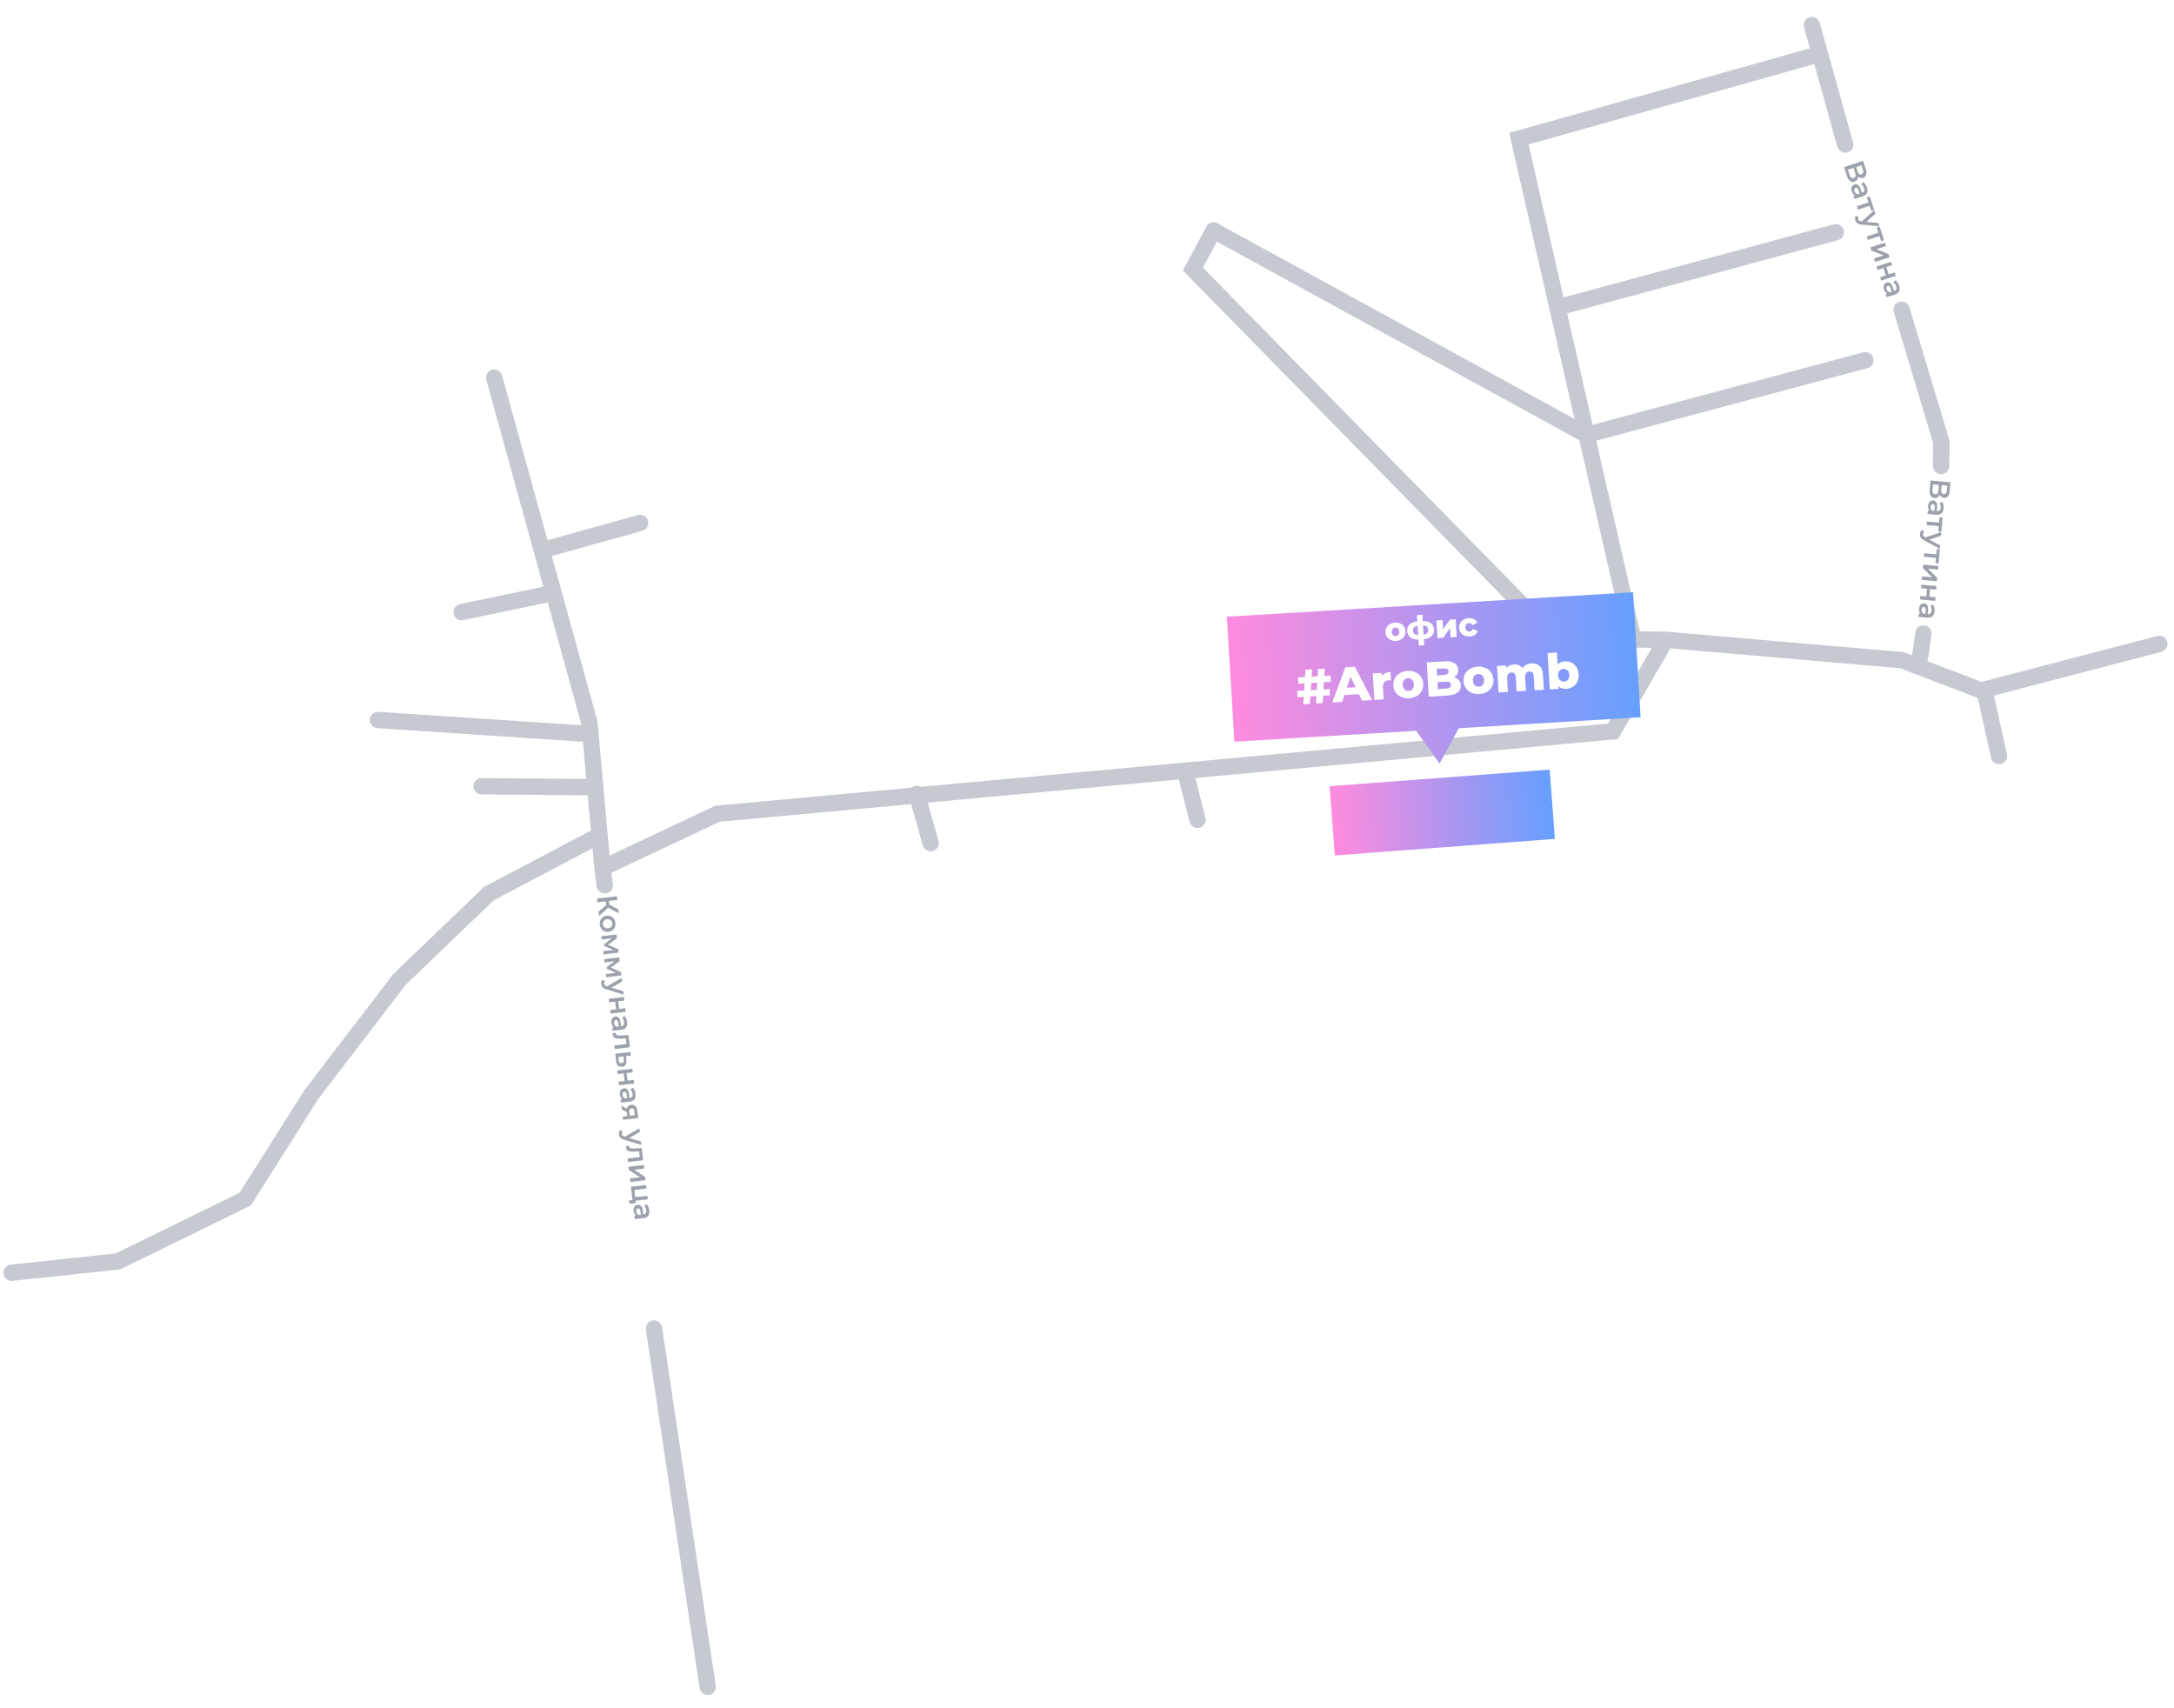 <svg width="1064" height="836" viewBox="0 0 1064 836" fill="none" xmlns="http://www.w3.org/2000/svg">
<path fill-rule="evenodd" clip-rule="evenodd" d="M916.827 175.244C917.398 177.378 916.131 179.571 913.997 180.143L778.189 216.511C776.055 217.082 773.862 215.816 773.291 213.682C772.719 211.548 773.986 209.355 776.12 208.783L911.928 172.415C914.062 171.843 916.255 173.11 916.827 175.244Z" fill="#C6C9D0"/>
<path fill-rule="evenodd" clip-rule="evenodd" d="M231.703 384.748C231.721 382.539 233.527 380.763 235.736 380.782L291.234 381.245C293.443 381.263 295.219 383.069 295.201 385.278C295.182 387.487 293.377 389.263 291.168 389.244L235.669 388.781C233.46 388.763 231.685 386.957 231.703 384.748Z" fill="#C6C9D0"/>
<path fill-rule="evenodd" clip-rule="evenodd" d="M595.875 109.237C597.821 110.283 598.552 112.708 597.507 114.654L588.741 130.977L763.014 308.679L815.508 309.116L931.642 319.141L969.846 333.709L1055.8 311.26C1057.94 310.702 1060.12 311.982 1060.68 314.119C1061.24 316.257 1059.96 318.442 1057.82 319L969.389 342.097L929.838 327.015L817.509 317.319L791.872 361.694L352.161 402.163L299.221 427.146L299.966 432.716C300.259 434.906 298.722 436.918 296.532 437.211C294.342 437.504 292.33 435.966 292.037 433.777L290.893 425.222L284.51 354.438L238.013 185.89C237.426 183.76 238.676 181.558 240.805 180.97C242.935 180.383 245.138 181.633 245.725 183.762L292.413 353.004L298.339 418.716L350.023 394.326L787.016 354.107L808.421 317.058L759.627 316.651L578.908 132.377L590.459 110.869C591.504 108.923 593.929 108.192 595.875 109.237Z" fill="#C6C9D0"/>
<path fill-rule="evenodd" clip-rule="evenodd" d="M271.401 290.082C271.852 292.245 270.463 294.363 268.301 294.813L226.727 303.467C224.564 303.917 222.446 302.529 221.996 300.366C221.546 298.203 222.934 296.085 225.097 295.635L266.67 286.981C268.833 286.531 270.951 287.919 271.401 290.082ZM970.255 333.511C972.412 333.032 974.548 334.392 975.027 336.549L982.255 369.111C982.734 371.267 981.374 373.404 979.217 373.882C977.061 374.361 974.924 373.001 974.445 370.844L967.217 338.283C966.738 336.126 968.098 333.99 970.255 333.511ZM579.291 374.278C581.433 373.738 583.607 375.037 584.147 377.179L589.955 400.228C590.495 402.37 589.196 404.545 587.053 405.084C584.911 405.624 582.737 404.325 582.197 402.183L576.389 379.134C575.85 376.992 577.149 374.817 579.291 374.278ZM447.589 384.71C449.715 384.109 451.925 385.345 452.526 387.471L459.326 411.528C459.926 413.654 458.69 415.865 456.564 416.466C454.438 417.066 452.228 415.83 451.627 413.704L444.828 389.647C444.227 387.521 445.463 385.31 447.589 384.71Z" fill="#C6C9D0"/>
<path fill-rule="evenodd" clip-rule="evenodd" d="M296.037 407.391C297.067 409.346 296.317 411.765 294.363 412.795L241.626 440.589L198.4 482.122L155.724 537.882L122.785 589.919L58.88 621.207L6.131 626.848C3.934 627.083 1.963 625.493 1.728 623.296C1.493 621.1 3.084 619.129 5.28 618.894L56.628 613.403L117.236 583.728L149.154 533.302L192.418 476.776L236.898 434.038L290.633 405.718C292.587 404.688 295.007 405.437 296.037 407.391Z" fill="#C6C9D0"/>
<path fill-rule="evenodd" clip-rule="evenodd" d="M317.134 254.852C317.726 256.981 316.481 259.186 314.353 259.778L267.242 272.885C265.113 273.478 262.908 272.232 262.316 270.104C261.724 267.976 262.969 265.77 265.097 265.178L312.208 252.071C314.336 251.479 316.542 252.724 317.134 254.852Z" fill="#C6C9D0"/>
<path fill-rule="evenodd" clip-rule="evenodd" d="M180.979 352.094C181.125 349.889 183.03 348.22 185.234 348.366L289.181 355.234C291.385 355.379 293.054 357.284 292.908 359.489C292.762 361.693 290.857 363.362 288.653 363.216L184.707 356.349C182.502 356.203 180.834 354.298 180.979 352.094Z" fill="#C6C9D0"/>
<g filter="url(#filter0_d)">
<path d="M650.748 380.75L758.443 372.643L760.996 406.547L653.3 414.655L650.748 380.75Z" fill="url(#paint0_linear)"/>
</g>
<path d="M724.797 495.226L778.936 491.15L783.344 549.711L729.205 553.786L724.797 495.226Z" fill="white"/>
<path d="M796.855 488.348L926.073 478.621L928.655 512.922L799.438 522.649L796.855 488.348Z" fill="white"/>
<path d="M692.01 649.452L675.204 506.306L690.22 504.432L700.552 584.521L713.56 583.629L715.006 590.141L729.018 588.758L732.359 607.787L745.871 606.399L748.721 624.424L776.237 622.653L779.595 639.682L692.01 649.452Z" fill="white"/>
<path d="M786.746 381.739L894.441 373.631L895.862 392.5L788.167 400.608L786.746 381.739Z" fill="white"/>
<path d="M468.523 407.231L576.219 399.123L578.09 423.975L470.394 432.083L468.523 407.231Z" fill="white"/>
<path d="M565.154 207.156L605.485 292.364L576.407 306.127L536.077 220.918L565.154 207.156Z" fill="white"/>
<path d="M319.133 307.012L402.329 310.523L401.36 333.485L318.164 329.974L319.133 307.012Z" fill="white"/>
<path d="M318.607 269.431L397.742 243.513L407.637 273.725L328.502 299.643L318.607 269.431Z" fill="white"/>
<path d="M794.1 219.803L919.039 192.83L924.329 217.335L799.39 244.307L794.1 219.803Z" fill="white"/>
<path d="M781.084 160.678L906.024 133.705L911.314 158.21L786.375 185.182L781.084 160.678Z" fill="white"/>
<path d="M759.674 90.497L884.613 63.524L889.903 88.029L764.964 115.001L759.674 90.497Z" fill="white"/>
<path d="M639.338 97.285L736.465 149.176L724.652 171.287L627.525 119.397L639.338 97.285Z" fill="white"/>
<path d="M520.957 76.505L571.399 183.076L529.56 202.878L479.119 96.308L520.957 76.505Z" fill="white"/>
<path d="M484.328 154.348L504.305 196.554L427.305 233L407.328 190.794L484.328 154.348Z" fill="white"/>
<path d="M576.328 137.648L584.629 155.185L571.021 161.626L562.721 144.088L576.328 137.648Z" fill="white"/>
<path d="M603.047 171.339L611.348 188.877L588.475 199.703L580.174 182.165L603.047 171.339Z" fill="white"/>
<path d="M526.561 256.704L534.861 274.241L526.722 278.094L518.421 260.556L526.561 256.704Z" fill="white"/>
<path d="M561.494 303.997L566.833 315.277L558.694 319.13L553.355 307.849L561.494 303.997Z" fill="white"/>
<path d="M624.068 189.065L636.388 204.054L600.836 233.274L588.516 218.285L624.068 189.065Z" fill="white"/>
<path d="M647.053 211.29L659.231 226.395L614.977 262.075L602.799 246.971L647.053 211.29Z" fill="white"/>
<path d="M716.398 277.289L729.799 291.32L688.69 330.582L675.289 316.551L716.398 277.289Z" fill="white"/>
<path d="M740.172 304.488L753.573 318.519L726.886 344.007L713.485 329.975L740.172 304.488Z" fill="white"/>
<path d="M397.4 421.638L445.92 417.986L447.165 434.527L398.646 438.179L397.4 421.638Z" fill="white"/>
<path d="M328.959 474.12L367.456 471.222L370.633 513.412L332.135 516.31L328.959 474.12Z" fill="white"/>
<path d="M241.332 471.578L257.988 470.324L260.369 501.953L243.713 503.206L241.332 471.578Z" fill="white"/>
<path d="M234.561 521.524L251.217 520.27L252.226 533.673L235.57 534.927L234.561 521.524Z" fill="white"/>
<path d="M250.15 570.655L275.818 568.723L282.126 652.512L256.458 654.444L250.15 570.655Z" fill="white"/>
<path d="M135.635 579.779L165.242 587.268L145.01 667.26L115.402 659.771L135.635 579.779Z" fill="white"/>
<path d="M58.672 627.28L75.897 625.811L81.906 696.244L64.681 697.714L58.672 627.28Z" fill="white"/>
<path d="M8 640.222L39.798 637.51L45.807 707.944L14.009 710.656L8 640.222Z" fill="white"/>
<path d="M115.404 659.452L145.336 653.391L152.688 689.696L122.756 695.757L115.404 659.452Z" fill="white"/>
<path d="M400.986 471.188L419.212 469.816L421.72 503.143L403.495 504.515L400.986 471.188Z" fill="white"/>
<path d="M449.385 543.448L467.61 542.075L469.109 561.991L450.884 563.363L449.385 543.448Z" fill="white"/>
<path d="M806.213 565.426L840.778 562.823L842.277 582.739L807.712 585.341L806.213 565.426Z" fill="white"/>
<path d="M379.664 509.706L399.619 508.204L405.148 581.642L385.193 583.144L379.664 509.706Z" fill="white"/>
<path d="M612.316 432.431L683.645 427.062L688.19 487.434L652.827 491.266L657.071 550.492L621.406 553.177L612.316 432.431Z" fill="white"/>
<path d="M971.779 445.323L962.36 368.698L915.815 373.81L917.95 409.338L788.403 422.748L794.377 464.609L971.779 445.323Z" fill="white"/>
<path d="M773.26 322.764L785.298 335.352L776.214 344.04L770.056 337.951L761.111 346.434L755.092 340.14L773.26 322.764Z" fill="white"/>
<path d="M483.973 552.571L527.798 549.272L523.898 497.464L502.042 498.106L498.085 447.305L476.172 448.955L483.973 552.571Z" fill="white"/>
<path d="M357.201 626.171L337.226 627.675L334.836 595.92L344.717 594.561L342.433 563.412L352.42 562.66L357.201 626.171Z" fill="white"/>
<path d="M681.376 245.995L672.452 236.92L638.186 268.636L656.531 287.289L630.315 313.072L650.147 333.238L709.133 275.228L690.788 256.574L672.135 274.919L662.218 264.836L681.376 245.995Z" fill="white"/>
<path fill-rule="evenodd" clip-rule="evenodd" d="M890.557 26.472C891.155 28.599 889.916 30.807 887.789 31.405L748.113 70.68L803.223 311.945C803.715 314.098 802.368 316.243 800.214 316.735C798.061 317.227 795.916 315.88 795.424 313.726L738.618 65.04L885.624 23.704C887.751 23.106 889.959 24.345 890.557 26.472Z" fill="#C6C9D0"/>
<path fill-rule="evenodd" clip-rule="evenodd" d="M902.349 112.611C902.926 114.744 901.665 116.94 899.532 117.517L763.22 154.381C761.088 154.958 758.891 153.696 758.315 151.564C757.738 149.431 758.999 147.235 761.132 146.658L897.444 109.794C899.576 109.218 901.773 110.479 902.349 112.611Z" fill="#C6C9D0"/>
<path fill-rule="evenodd" clip-rule="evenodd" d="M590.973 111.198C592.034 109.26 594.465 108.55 596.403 109.611L778.079 209.13C780.016 210.192 780.726 212.623 779.665 214.56C778.604 216.498 776.173 217.208 774.235 216.147L592.559 116.627C590.622 115.566 589.911 113.135 590.973 111.198Z" fill="#C6C9D0"/>
<g filter="url(#filter1_d)">
<path d="M600.441 297.816L799.259 285.834L802.946 347.009L713.965 352.372L704.543 369.684L693.11 353.628L604.128 358.991L600.441 297.816Z" fill="url(#paint1_linear)"/>
</g>
<path d="M647.939 333.889L647.74 337.364L650.734 337.183L650.92 340.274L647.543 340.477L647.303 344.074L644.044 344.271L644.285 340.674L641.338 340.851L641.098 344.448L637.84 344.644L638.08 341.048L635.061 341.229L634.875 338.139L638.277 337.934L638.476 334.46L635.458 334.642L635.271 331.551L638.673 331.346L638.913 327.749L642.171 327.553L641.931 331.15L644.878 330.972L645.118 327.375L648.376 327.179L648.136 330.776L651.155 330.594L651.341 333.684L647.939 333.889ZM644.681 334.086L641.734 334.263L641.535 337.738L644.482 337.56L644.681 334.086Z" fill="white"/>
<path d="M665.085 339.733L657.994 340.16L656.872 343.497L652.033 343.789L658.425 326.573L663.097 326.292L671.534 342.614L666.599 342.911L665.085 339.733ZM663.485 336.319L661.005 331.082L659.172 336.579L663.485 336.319Z" fill="white"/>
<path d="M676.31 330.857C676.738 330.238 677.31 329.763 678.028 329.431C678.76 329.083 679.605 328.879 680.564 328.822L680.811 332.918C680.392 332.895 680.048 332.892 679.776 332.908C678.802 332.967 678.051 333.277 677.524 333.838C677.013 334.397 676.79 335.22 676.855 336.306L677.215 342.271L672.663 342.546L671.88 329.561L676.217 329.3L676.31 330.857Z" fill="white"/>
<path d="M689.65 341.738C688.26 341.822 686.989 341.61 685.837 341.103C684.684 340.595 683.757 339.849 683.057 338.866C682.373 337.881 681.991 336.742 681.913 335.448C681.836 334.171 682.078 333.002 682.64 331.942C683.217 330.882 684.04 330.039 685.108 329.413C686.191 328.771 687.436 328.407 688.841 328.323C690.247 328.238 691.526 328.449 692.678 328.957C693.83 329.449 694.748 330.187 695.433 331.171C696.116 332.14 696.497 333.271 696.575 334.565C696.653 335.858 696.411 337.035 695.85 338.095C695.289 339.155 694.466 340.006 693.383 340.648C692.3 341.29 691.055 341.654 689.65 341.738ZM689.432 338.121C690.23 338.073 690.869 337.762 691.347 337.188C691.824 336.598 692.034 335.816 691.975 334.842C691.917 333.884 691.617 333.149 691.073 332.636C690.529 332.124 689.858 331.892 689.059 331.94C688.261 331.988 687.622 332.299 687.144 332.873C686.666 333.447 686.455 334.213 686.513 335.171C686.572 336.145 686.873 336.897 687.418 337.425C687.962 337.937 688.633 338.169 689.432 338.121Z" fill="white"/>
<path d="M711.653 331.42C712.632 331.698 713.414 332.179 714 332.865C714.586 333.535 714.909 334.374 714.969 335.38C715.058 336.849 714.535 338.019 713.402 338.888C712.268 339.758 710.583 340.26 708.347 340.395L699.292 340.941L698.281 324.171L706.857 323.654C708.998 323.526 710.651 323.827 711.817 324.558C712.982 325.273 713.605 326.301 713.686 327.643C713.734 328.441 713.577 329.172 713.217 329.835C712.871 330.481 712.35 331.009 711.653 331.42ZM703.183 327.314L703.378 330.548L706.636 330.352C708.233 330.256 708.999 329.665 708.933 328.579C708.869 327.508 708.038 327.022 706.441 327.118L703.183 327.314ZM707.757 336.993C709.418 336.892 710.215 336.275 710.146 335.141C710.078 334.007 709.213 333.491 707.552 333.591L703.576 333.83L703.781 337.232L707.757 336.993Z" fill="white"/>
<path d="M724.017 339.667C722.628 339.751 721.357 339.539 720.204 339.031C719.051 338.524 718.125 337.778 717.424 336.795C716.74 335.81 716.359 334.671 716.281 333.377C716.204 332.1 716.446 330.931 717.007 329.871C717.584 328.811 718.407 327.967 719.475 327.342C720.559 326.7 721.803 326.336 723.209 326.252C724.614 326.167 725.893 326.378 727.046 326.886C728.197 327.377 729.115 328.116 729.8 329.1C730.483 330.069 730.864 331.2 730.942 332.494C731.02 333.787 730.778 334.964 730.217 336.024C729.656 337.083 728.834 337.934 727.75 338.577C726.667 339.219 725.423 339.582 724.017 339.667ZM723.799 336.05C724.598 336.002 725.236 335.691 725.714 335.117C726.192 334.527 726.401 333.745 726.342 332.771C726.285 331.813 725.984 331.077 725.44 330.565C724.896 330.053 724.225 329.821 723.427 329.869C722.628 329.917 721.99 330.228 721.511 330.802C721.033 331.376 720.823 332.142 720.88 333.1C720.939 334.074 721.241 334.825 721.786 335.354C722.329 335.866 723 336.098 723.799 336.05Z" fill="white"/>
<path d="M749.561 324.663C751.158 324.567 752.457 324.97 753.457 325.871C754.473 326.772 755.039 328.188 755.156 330.121L755.603 337.547L751.051 337.822L750.649 331.138C750.594 330.227 750.378 329.567 750 329.157C749.639 328.746 749.147 328.559 748.524 328.597C747.837 328.638 747.301 328.911 746.914 329.415C746.528 329.919 746.364 330.659 746.423 331.633L746.811 338.077L742.259 338.351L741.857 331.668C741.75 329.895 741.041 329.048 739.732 329.127C739.029 329.169 738.485 329.442 738.098 329.947C737.712 330.451 737.548 331.19 737.607 332.164L737.995 338.608L733.443 338.883L732.661 325.898L736.997 325.637L737.079 327.002C737.527 326.447 738.07 326.021 738.709 325.726C739.364 325.414 740.082 325.235 740.865 325.187C741.775 325.133 742.6 325.251 743.339 325.543C744.078 325.835 744.691 326.311 745.18 326.971C745.652 326.285 746.268 325.743 747.03 325.345C747.791 324.946 748.635 324.719 749.561 324.663Z" fill="white"/>
<path d="M765.85 323.682C767.032 323.61 768.118 323.817 769.109 324.303C770.116 324.787 770.93 325.523 771.55 326.512C772.186 327.483 772.544 328.64 772.625 329.982C772.706 331.323 772.49 332.522 771.976 333.579C771.479 334.635 770.76 335.472 769.819 336.089C768.894 336.69 767.84 337.026 766.658 337.097C764.949 337.2 763.641 336.774 762.734 335.819L762.812 337.113L758.476 337.374L757.405 319.598L761.956 319.324L762.313 325.241C763.138 324.294 764.316 323.774 765.85 323.682ZM765.482 333.538C766.28 333.49 766.919 333.179 767.397 332.605C767.875 332.015 768.084 331.233 768.025 330.259C767.968 329.3 767.667 328.565 767.123 328.053C766.579 327.541 765.908 327.309 765.109 327.357C764.311 327.405 763.672 327.716 763.194 328.29C762.716 328.864 762.505 329.63 762.563 330.588C762.622 331.562 762.924 332.313 763.468 332.842C764.012 333.354 764.683 333.586 765.482 333.538Z" fill="white"/>
<path d="M683.268 313.662C682.342 313.718 681.495 313.576 680.726 313.238C679.958 312.9 679.34 312.403 678.873 311.747C678.417 311.09 678.163 310.331 678.111 309.469C678.059 308.617 678.221 307.838 678.595 307.131C678.98 306.424 679.528 305.862 680.24 305.445C680.963 305.017 681.792 304.775 682.729 304.718C683.666 304.662 684.519 304.803 685.287 305.141C686.055 305.469 686.667 305.961 687.123 306.617C687.579 307.263 687.833 308.017 687.885 308.879C687.937 309.742 687.776 310.526 687.402 311.233C687.027 311.939 686.479 312.507 685.757 312.935C685.035 313.363 684.205 313.605 683.268 313.662ZM683.123 311.25C683.655 311.218 684.081 311.011 684.4 310.628C684.718 310.235 684.858 309.714 684.818 309.064C684.78 308.425 684.579 307.935 684.217 307.594C683.854 307.252 683.407 307.098 682.875 307.13C682.342 307.162 681.917 307.369 681.598 307.752C681.279 308.134 681.139 308.645 681.177 309.284C681.216 309.933 681.417 310.434 681.781 310.786C682.143 311.128 682.59 311.282 683.123 311.25Z" fill="white"/>
<path d="M701.844 308.022C701.926 309.374 701.537 310.466 700.679 311.298C699.82 312.119 698.554 312.644 696.879 312.874L697.055 315.796L694.372 315.958L694.197 313.051C692.496 313.015 691.169 312.641 690.218 311.929C689.277 311.205 688.766 310.167 688.684 308.815C688.603 307.474 688.982 306.404 689.821 305.605C690.671 304.806 691.949 304.291 693.655 304.06L693.471 301.009L696.154 300.847L696.338 303.898C698.04 303.934 699.36 304.298 700.299 304.99C701.249 305.68 701.764 306.691 701.844 308.022ZM691.575 308.641C691.617 309.344 691.831 309.871 692.215 310.221C692.61 310.561 693.225 310.759 694.062 310.815L693.789 306.28C692.954 306.437 692.366 306.702 692.026 307.075C691.685 307.448 691.535 307.97 691.575 308.641ZM696.745 310.654C697.58 310.496 698.168 310.226 698.508 309.842C698.858 309.447 699.012 308.898 698.97 308.195C698.929 307.525 698.712 307.025 698.318 306.696C697.935 306.366 697.32 306.179 696.473 306.134L696.745 310.654Z" fill="white"/>
<path d="M703.007 303.64L706.026 303.458L706.299 307.994L709.651 303.24L712.446 303.071L712.968 311.728L709.933 311.911L709.659 307.359L706.34 312.127L703.529 312.297L703.007 303.64Z" fill="white"/>
<path d="M719.361 311.487C718.403 311.544 717.534 311.404 716.755 311.067C715.976 310.729 715.353 310.232 714.886 309.576C714.429 308.92 714.175 308.161 714.123 307.298C714.071 306.436 714.233 305.657 714.608 304.961C714.992 304.254 715.552 303.691 716.285 303.273C717.018 302.844 717.864 302.601 718.822 302.543C719.801 302.484 720.661 302.646 721.4 303.029C722.138 303.401 722.679 303.951 723.022 304.678L720.746 306.017C720.306 305.264 719.707 304.91 718.951 304.955C718.408 304.988 717.967 305.196 717.626 305.58C717.297 305.963 717.151 306.475 717.19 307.113C717.229 307.763 717.435 308.263 717.809 308.615C718.193 308.955 718.657 309.109 719.2 309.076C719.955 309.03 720.507 308.607 720.854 307.806L723.274 308.863C723.021 309.626 722.55 310.242 721.863 310.711C721.174 311.169 720.34 311.428 719.361 311.487Z" fill="white"/>
<path d="M296.687 442.884L296.474 441.077L292.372 441.561L292.162 439.781L301.895 438.633L302.105 440.412L298.031 440.893L298.251 442.756L302.654 445.07L302.88 446.989L297.775 444.222L293.163 448.262L292.922 446.218L296.687 442.884Z" fill="#9CA1AB"/>
<path d="M293.566 452.52C293.478 451.769 293.56 451.073 293.814 450.432C294.067 449.792 294.461 449.266 294.995 448.855C295.539 448.453 296.178 448.208 296.91 448.122C297.642 448.035 298.316 448.125 298.93 448.391C299.545 448.666 300.05 449.086 300.446 449.65C300.841 450.214 301.083 450.872 301.172 451.622C301.261 452.383 301.18 453.083 300.926 453.724C300.673 454.364 300.279 454.886 299.743 455.287C299.209 455.698 298.576 455.946 297.844 456.033C297.111 456.119 296.433 456.025 295.809 455.751C295.195 455.485 294.69 455.07 294.294 454.506C293.899 453.942 293.656 453.28 293.566 452.52ZM295.054 452.344C295.13 452.984 295.405 453.487 295.881 453.854C296.356 454.221 296.942 454.363 297.637 454.281C298.332 454.199 298.868 453.924 299.245 453.457C299.623 452.989 299.773 452.436 299.698 451.796C299.622 451.157 299.347 450.654 298.871 450.287C298.397 449.929 297.812 449.792 297.117 449.874C296.422 449.956 295.885 450.226 295.507 450.684C295.13 451.151 294.979 451.705 295.054 452.344Z" fill="#9CA1AB"/>
<path d="M295.195 465.487L300.117 464.906L295.679 462.893L295.59 462.142L299.457 459.19L294.521 459.773L294.334 458.188L301.758 457.312L301.973 459.133L297.641 462.323L302.612 464.542L302.803 466.168L295.381 467.058L295.195 465.487Z" fill="#9CA1AB"/>
<path d="M296.517 476.689L301.439 476.108L297 474.094L296.912 473.343L300.778 470.392L295.843 470.974L295.656 469.389L303.08 468.513L303.295 470.335L298.963 473.524L303.933 475.743L304.125 477.37L296.702 478.26L296.517 476.689Z" fill="#9CA1AB"/>
<path d="M305.229 486.722L296.796 484.193C295.952 483.964 295.34 483.636 294.961 483.211C294.572 482.787 294.339 482.246 294.262 481.588C294.218 481.217 294.235 480.844 294.313 480.468C294.391 480.093 294.522 479.776 294.708 479.519L296.069 480.064C295.931 480.249 295.829 480.459 295.763 480.692C295.698 480.935 295.679 481.172 295.706 481.403C295.742 481.709 295.85 481.95 296.031 482.126C296.212 482.312 296.498 482.466 296.889 482.589L297.196 482.68L304.266 478.561L304.479 480.368L299.263 483.352L305.032 485.054L305.229 486.722Z" fill="#9CA1AB"/>
<path d="M305.371 487.929L305.576 489.667L302.559 490.023L303 493.763L306.018 493.407L306.223 495.145L298.798 496.021L298.593 494.283L301.527 493.937L301.085 490.197L298.152 490.543L297.947 488.805L305.371 487.929Z" fill="#9CA1AB"/>
<path d="M306.907 500.231C307.036 501.325 306.871 502.191 306.41 502.828C305.96 503.473 305.207 503.858 304.15 503.982L299.798 504.496L299.604 502.855L300.508 502.749C300.159 502.574 299.872 502.297 299.649 501.92C299.436 501.55 299.297 501.087 299.232 500.531C299.166 499.975 299.201 499.477 299.337 499.038C299.483 498.598 299.709 498.243 300.015 497.972C300.332 497.709 300.703 497.552 301.13 497.502C301.797 497.423 302.359 497.606 302.815 498.05C303.282 498.502 303.579 499.261 303.705 500.327L303.931 502.246L304.042 502.233C304.561 502.172 304.941 501.967 305.182 501.619C305.424 501.28 305.509 500.805 305.437 500.193C305.388 499.776 305.274 499.372 305.096 498.979C304.919 498.596 304.699 498.279 304.434 498.028L305.619 497.197C305.961 497.552 306.244 497.993 306.466 498.521C306.688 499.05 306.835 499.62 306.907 500.231ZM300.539 500.743C300.591 501.179 300.734 501.552 300.968 501.863C301.212 502.182 301.528 502.389 301.915 502.484L302.777 502.382L302.565 500.589C302.447 499.588 302.059 499.126 301.401 499.204C301.086 499.241 300.85 499.395 300.694 499.668C300.539 499.94 300.487 500.298 300.539 500.743Z" fill="#9CA1AB"/>
<path d="M308.27 512.5L300.846 513.376L300.641 511.638L306.591 510.936L306.263 508.155L304.781 508.259C303.793 508.329 302.958 508.334 302.274 508.273C301.6 508.221 301.05 508.056 300.622 507.777C300.205 507.507 299.964 507.094 299.898 506.538C299.867 506.278 299.881 505.952 299.938 505.56L301.407 505.472C301.395 505.605 301.394 505.717 301.405 505.81C301.447 506.162 301.617 506.41 301.916 506.553C302.224 506.696 302.575 506.767 302.97 506.767C303.375 506.776 303.946 506.756 304.683 506.706L307.562 506.493L308.27 512.5Z" fill="#9CA1AB"/>
<path d="M306.539 518.855C306.651 519.801 306.523 520.549 306.156 521.1C305.789 521.66 305.217 521.986 304.438 522.078C303.623 522.174 302.96 521.97 302.449 521.466C301.938 520.963 301.628 520.205 301.518 519.194L301.122 515.716L308.547 514.84L308.752 516.578L306.318 516.865L306.539 518.855ZM302.779 518.89C302.83 519.401 302.983 519.778 303.237 520.02C303.491 520.263 303.831 520.359 304.258 520.309C304.675 520.259 304.965 520.093 305.129 519.811C305.293 519.528 305.349 519.123 305.296 518.593L305.123 517.006L302.606 517.303L302.779 518.89Z" fill="#9CA1AB"/>
<path d="M309.513 523.028L309.718 524.766L306.701 525.122L307.142 528.862L310.159 528.506L310.364 530.244L302.94 531.12L302.734 529.382L305.668 529.036L305.227 525.295L302.293 525.642L302.088 523.904L309.513 523.028Z" fill="#9CA1AB"/>
<path d="M311.049 535.33C311.178 536.423 311.012 537.289 310.552 537.926C310.101 538.571 309.348 538.956 308.291 539.081L303.939 539.594L303.746 537.954L304.65 537.847C304.3 537.672 304.014 537.396 303.791 537.018C303.578 536.648 303.439 536.185 303.373 535.629C303.307 535.073 303.343 534.576 303.479 534.137C303.624 533.696 303.85 533.341 304.156 533.07C304.473 532.807 304.845 532.65 305.271 532.6C305.938 532.521 306.5 532.704 306.957 533.148C307.424 533.601 307.72 534.36 307.846 535.426L308.072 537.344L308.184 537.331C308.703 537.27 309.083 537.065 309.323 536.717C309.565 536.379 309.65 535.904 309.578 535.292C309.529 534.875 309.415 534.47 309.238 534.077C309.061 533.694 308.84 533.377 308.576 533.126L309.76 532.296C310.103 532.65 310.385 533.091 310.607 533.62C310.829 534.148 310.977 534.718 311.049 535.33ZM304.681 535.841C304.732 536.277 304.875 536.65 305.109 536.961C305.353 537.28 305.669 537.487 306.056 537.582L306.918 537.481L306.707 535.687C306.589 534.686 306.2 534.224 305.542 534.302C305.227 534.339 304.992 534.494 304.836 534.766C304.68 535.038 304.628 535.397 304.681 535.841Z" fill="#9CA1AB"/>
<path d="M312.358 547.139L304.933 548.015L304.749 546.458L306.988 546.194L306.757 544.234L304.339 542.982L304.119 541.119L306.801 542.579C306.923 542.019 307.157 541.574 307.503 541.241C307.86 540.917 308.32 540.722 308.886 540.655C309.739 540.555 310.432 540.778 310.967 541.326C311.501 541.874 311.831 542.676 311.956 543.733L312.358 547.139ZM310.502 543.961C310.37 542.839 309.882 542.328 309.039 542.428C308.204 542.526 307.851 543.118 307.979 544.202L308.197 546.051L310.714 545.754L310.502 543.961Z" fill="#9CA1AB"/>
<path d="M313.914 560.327L305.481 557.798C304.637 557.568 304.025 557.241 303.646 556.816C303.257 556.392 303.024 555.851 302.946 555.193C302.903 554.822 302.92 554.449 302.998 554.073C303.075 553.697 303.207 553.381 303.393 553.124L304.754 553.668C304.616 553.854 304.514 554.063 304.448 554.297C304.382 554.539 304.363 554.776 304.391 555.008C304.427 555.314 304.535 555.555 304.716 555.731C304.897 555.916 305.183 556.071 305.574 556.194L305.881 556.284L312.951 552.165L313.164 553.973L307.948 556.957L313.717 558.658L313.914 560.327Z" fill="#9CA1AB"/>
<path d="M314.796 567.802L307.371 568.678L307.166 566.94L313.117 566.238L312.789 563.457L311.307 563.561C310.319 563.631 309.483 563.635 308.799 563.575C308.126 563.523 307.575 563.358 307.148 563.079C306.73 562.809 306.489 562.396 306.423 561.84C306.393 561.58 306.406 561.254 306.463 560.862L307.933 560.773C307.92 560.906 307.92 561.019 307.93 561.112C307.972 561.464 308.142 561.712 308.441 561.855C308.749 561.998 309.101 562.069 309.495 562.069C309.901 562.078 310.471 562.057 311.208 562.008L314.087 561.795L314.796 567.802Z" fill="#9CA1AB"/>
<path d="M315.072 570.142L315.277 571.88L310.383 572.458L315.761 575.982L315.948 577.567L308.523 578.443L308.318 576.705L313.212 576.127L307.836 572.617L307.647 571.018L315.072 570.142Z" fill="#9CA1AB"/>
<path d="M311.234 588.754L308.05 589.13L307.859 587.503L309.569 587.301L308.799 580.781L316.224 579.905L316.429 581.643L310.478 582.345L310.896 585.89L316.847 585.188L317.052 586.926L311.102 587.628L311.234 588.754Z" fill="#9CA1AB"/>
<path d="M317.778 592.356C317.907 593.45 317.741 594.315 317.28 594.952C316.83 595.597 316.077 595.982 315.02 596.107L310.668 596.62L310.475 594.98L311.378 594.873C311.029 594.698 310.742 594.422 310.519 594.044C310.307 593.675 310.167 593.212 310.102 592.656C310.036 592.099 310.071 591.602 310.208 591.163C310.353 590.723 310.579 590.367 310.885 590.096C311.202 589.833 311.573 589.677 312 589.626C312.667 589.547 313.229 589.73 313.686 590.174C314.153 590.627 314.449 591.386 314.575 592.452L314.801 594.371L314.912 594.358C315.431 594.296 315.811 594.092 316.052 593.744C316.294 593.405 316.379 592.93 316.307 592.318C316.258 591.901 316.144 591.496 315.966 591.104C315.789 590.72 315.569 590.403 315.304 590.153L316.489 589.322C316.832 589.676 317.114 590.118 317.336 590.646C317.558 591.174 317.705 591.744 317.778 592.356ZM311.41 592.868C311.461 593.303 311.604 593.677 311.838 593.987C312.082 594.306 312.398 594.513 312.785 594.609L313.647 594.507L313.435 592.713C313.317 591.712 312.929 591.251 312.271 591.328C311.956 591.365 311.721 591.52 311.565 591.792C311.409 592.064 311.357 592.423 311.41 592.868Z" fill="#9CA1AB"/>
<path d="M909.361 86.319C909.396 86.966 909.269 87.508 908.98 87.947C908.7 88.382 908.272 88.694 907.696 88.883C906.88 89.15 906.147 89.056 905.497 88.602C904.847 88.147 904.335 87.347 903.96 86.203L902.513 81.786L911.826 78.735L913.19 82.899C913.533 83.946 913.592 84.83 913.367 85.552C913.142 86.274 912.648 86.76 911.885 87.01C911.397 87.17 910.937 87.188 910.503 87.065C910.073 86.95 909.692 86.702 909.361 86.319ZM908.406 81.741L909.164 84.056C909.347 84.615 909.598 85.004 909.915 85.224C910.233 85.444 910.609 85.483 911.044 85.341C911.478 85.199 911.758 84.945 911.884 84.579C912.019 84.211 911.995 83.748 911.812 83.189L911.054 80.874L908.406 81.741ZM905.273 85.714C905.674 86.938 906.336 87.399 907.258 87.097C908.163 86.8 908.415 86.04 908.014 84.816L907.142 82.155L904.401 83.053L905.273 85.714Z" fill="#9CA1AB"/>
<path d="M913.751 91.807C914.094 92.853 914.102 93.734 913.777 94.45C913.463 95.171 912.801 95.698 911.79 96.029L907.625 97.393L907.111 95.823L907.976 95.54C907.599 95.438 907.263 95.223 906.97 94.897C906.688 94.577 906.46 94.151 906.286 93.618C906.112 93.086 906.048 92.592 906.094 92.134C906.15 91.674 906.301 91.281 906.548 90.955C906.806 90.634 907.139 90.407 907.547 90.274C908.186 90.064 908.773 90.132 909.308 90.478C909.855 90.829 910.296 91.514 910.63 92.534L911.232 94.37L911.338 94.335C911.835 94.173 912.167 93.897 912.334 93.508C912.504 93.128 912.494 92.646 912.302 92.06C912.171 91.661 911.98 91.287 911.728 90.937C911.479 90.597 911.2 90.329 910.891 90.136L911.888 89.088C912.294 89.367 912.658 89.744 912.98 90.218C913.302 90.692 913.559 91.221 913.751 91.807ZM907.61 93.568C907.746 93.985 907.96 94.322 908.251 94.581C908.554 94.845 908.904 94.985 909.302 95.002L910.127 94.732L909.565 93.016C909.251 92.058 908.78 91.682 908.15 91.888C907.848 91.987 907.648 92.185 907.549 92.483C907.45 92.78 907.47 93.142 907.61 93.568Z" fill="#9CA1AB"/>
<path d="M915.837 103.214L915.022 100.726L909.328 102.591L908.783 100.928L914.478 99.062L913.658 96.561L915.068 96.099L917.247 102.752L915.837 103.214Z" fill="#9CA1AB"/>
<path d="M919.856 110.715L911.09 109.904C910.217 109.846 909.552 109.646 909.096 109.305C908.632 108.966 908.296 108.481 908.09 107.852C907.974 107.497 907.917 107.128 907.919 106.744C907.921 106.36 907.987 106.024 908.119 105.736L909.561 106C909.462 106.209 909.403 106.434 909.385 106.676C909.368 106.927 909.397 107.163 909.469 107.385C909.565 107.678 909.719 107.893 909.931 108.029C910.146 108.175 910.456 108.27 910.864 108.313L911.182 108.341L917.298 102.906L917.864 104.635L913.341 108.592L919.333 109.119L919.856 110.715Z" fill="#9CA1AB"/>
<path d="M920.685 118.012L919.87 115.524L914.175 117.389L913.631 115.726L919.325 113.861L918.506 111.36L919.916 110.898L922.095 117.55L920.685 118.012Z" fill="#9CA1AB"/>
<path d="M922.49 118.757L923.035 120.42L918.352 121.954L924.32 124.344L924.817 125.861L917.713 128.188L917.168 126.525L921.851 124.991L915.887 122.614L915.385 121.084L922.49 118.757Z" fill="#9CA1AB"/>
<path d="M925.55 128.098L926.095 129.761L923.208 130.707L924.38 134.286L927.267 133.34L927.812 135.003L920.707 137.33L920.162 135.667L922.97 134.748L921.797 131.169L918.99 132.088L918.445 130.425L925.55 128.098Z" fill="#9CA1AB"/>
<path d="M929.489 139.853C929.832 140.9 929.84 141.781 929.515 142.497C929.201 143.218 928.539 143.744 927.528 144.076L923.364 145.44L922.849 143.87L923.714 143.587C923.337 143.484 923.001 143.27 922.708 142.944C922.426 142.624 922.198 142.197 922.024 141.665C921.85 141.133 921.786 140.638 921.832 140.181C921.888 139.721 922.039 139.328 922.286 139.001C922.544 138.681 922.877 138.454 923.285 138.32C923.924 138.111 924.511 138.179 925.046 138.524C925.594 138.875 926.034 139.561 926.368 140.581L926.97 142.417L927.076 142.382C927.573 142.219 927.905 141.944 928.072 141.555C928.242 141.175 928.232 140.692 928.04 140.107C927.909 139.708 927.718 139.334 927.466 138.984C927.217 138.643 926.938 138.376 926.629 138.183L927.626 137.134C928.032 137.414 928.396 137.791 928.718 138.264C929.04 138.738 929.297 139.268 929.489 139.853ZM923.348 141.614C923.485 142.031 923.698 142.369 923.989 142.627C924.292 142.892 924.642 143.032 925.041 143.049L925.865 142.779L925.303 141.062C924.99 140.104 924.518 139.729 923.888 139.935C923.586 140.034 923.386 140.232 923.287 140.53C923.188 140.827 923.209 141.189 923.348 141.614Z" fill="#9CA1AB"/>
<path d="M949.341 242.02C949.118 242.628 948.788 243.077 948.351 243.366C947.922 243.656 947.406 243.775 946.801 243.722C945.946 243.646 945.309 243.272 944.891 242.598C944.472 241.924 944.316 240.987 944.422 239.788L944.83 235.158L954.592 236.018L954.207 240.383C954.11 241.48 953.817 242.316 953.326 242.891C952.834 243.466 952.189 243.719 951.39 243.648C950.878 243.603 950.448 243.439 950.098 243.155C949.747 242.88 949.495 242.502 949.341 242.02ZM950.265 237.435L950.051 239.862C949.999 240.448 950.076 240.904 950.281 241.232C950.487 241.559 950.817 241.743 951.273 241.783C951.728 241.823 952.086 241.7 952.345 241.413C952.614 241.128 952.774 240.692 952.826 240.107L953.04 237.68L950.265 237.435ZM945.821 239.855C945.708 241.138 946.135 241.822 947.102 241.907C948.05 241.991 948.581 241.391 948.694 240.108L948.94 237.319L946.067 237.065L945.821 239.855Z" fill="#9CA1AB"/>
<path d="M951.217 248.792C951.121 249.889 950.782 250.703 950.201 251.232C949.629 251.772 948.813 251.996 947.753 251.902L943.388 251.517L943.533 249.872L944.439 249.952C944.133 249.709 943.909 249.38 943.767 248.965C943.634 248.56 943.593 248.078 943.642 247.52C943.691 246.962 943.827 246.483 944.05 246.081C944.282 245.679 944.575 245.377 944.931 245.174C945.294 244.982 945.69 244.904 946.118 244.942C946.787 245.001 947.3 245.294 947.656 245.822C948.021 246.36 948.156 247.164 948.062 248.233L947.893 250.158L948.004 250.167C948.525 250.213 948.939 250.091 949.245 249.799C949.551 249.517 949.731 249.069 949.785 248.455C949.822 248.037 949.794 247.617 949.7 247.197C949.605 246.786 949.453 246.43 949.245 246.131L950.575 245.559C950.838 245.976 951.024 246.466 951.134 247.028C951.244 247.591 951.271 248.179 951.217 248.792ZM944.879 247.995C944.84 248.432 944.904 248.826 945.07 249.178C945.244 249.54 945.511 249.807 945.87 249.979L946.735 250.056L946.894 248.257C946.982 247.252 946.696 246.721 946.036 246.663C945.72 246.635 945.458 246.739 945.25 246.973C945.042 247.208 944.918 247.548 944.879 247.995Z" fill="#9CA1AB"/>
<path d="M948.647 260.1L948.877 257.492L942.908 256.966L943.061 255.223L949.03 255.749L949.261 253.127L950.74 253.257L950.125 260.23L948.647 260.1Z" fill="#9CA1AB"/>
<path d="M949.389 268.578L941.65 264.382C940.87 263.985 940.337 263.54 940.053 263.047C939.759 262.552 939.641 261.975 939.7 261.315C939.732 260.943 939.825 260.581 939.978 260.229C940.131 259.877 940.324 259.595 940.559 259.381L941.78 260.191C941.607 260.345 941.465 260.529 941.352 260.744C941.239 260.968 941.172 261.197 941.151 261.429C941.124 261.736 941.181 261.994 941.322 262.203C941.462 262.421 941.71 262.631 942.068 262.831L942.349 262.982L950.111 260.391L949.951 262.204L944.236 264.062L949.537 266.904L949.389 268.578Z" fill="#9CA1AB"/>
<path d="M947.28 275.612L947.51 273.004L941.541 272.478L941.694 270.735L947.663 271.261L947.894 268.639L949.373 268.769L948.758 275.742L947.28 275.612Z" fill="#9CA1AB"/>
<path d="M948.647 277.007L948.493 278.75L943.584 278.317L948.13 282.864L947.99 284.454L940.543 283.797L940.697 282.054L945.606 282.487L941.058 277.954L941.199 276.35L948.647 277.007Z" fill="#9CA1AB"/>
<path d="M947.784 286.799L947.63 288.542L944.604 288.275L944.273 292.027L947.299 292.293L947.146 294.037L939.699 293.38L939.852 291.637L942.795 291.897L943.125 288.145L940.183 287.886L940.336 286.142L947.784 286.799Z" fill="#9CA1AB"/>
<path d="M946.779 299.156C946.682 300.253 946.344 301.066 945.763 301.596C945.191 302.136 944.374 302.359 943.315 302.265L938.95 301.881L939.095 300.235L940.001 300.315C939.694 300.073 939.47 299.744 939.329 299.328C939.196 298.923 939.154 298.442 939.203 297.884C939.253 297.326 939.389 296.846 939.611 296.444C939.843 296.043 940.137 295.741 940.492 295.538C940.856 295.345 941.252 295.267 941.679 295.305C942.349 295.364 942.862 295.658 943.218 296.186C943.583 296.724 943.718 297.527 943.624 298.596L943.454 300.521L943.566 300.531C944.086 300.577 944.5 300.454 944.807 300.162C945.113 299.88 945.293 299.432 945.347 298.819C945.384 298.4 945.355 297.981 945.261 297.56C945.166 297.149 945.015 296.794 944.807 296.494L946.136 295.923C946.399 296.339 946.586 296.829 946.696 297.391C946.805 297.954 946.833 298.542 946.779 299.156ZM940.441 298.358C940.402 298.795 940.466 299.19 940.631 299.541C940.806 299.903 941.073 300.171 941.432 300.343L942.297 300.419L942.455 298.62C942.544 297.616 942.258 297.085 941.598 297.027C941.282 296.999 941.02 297.102 940.812 297.337C940.604 297.571 940.48 297.912 940.441 298.358Z" fill="#9CA1AB"/>
<path fill-rule="evenodd" clip-rule="evenodd" d="M319.472 646.217C321.657 645.89 323.693 647.395 324.021 649.58L350.307 824.904C350.634 827.089 349.129 829.125 346.944 829.453C344.759 829.781 342.723 828.275 342.395 826.09L316.109 650.766C315.782 648.582 317.287 646.545 319.472 646.217Z" fill="#C6C9D0"/>
<path fill-rule="evenodd" clip-rule="evenodd" d="M885.708 8.439C887.836 7.846 890.042 9.09 890.635 11.217L906.935 69.668C907.528 71.796 906.284 74.002 904.156 74.595C902.028 75.189 899.822 73.945 899.229 71.817L882.929 13.366C882.336 11.239 883.58 9.032 885.708 8.439Z" fill="#C6C9D0"/>
<path fill-rule="evenodd" clip-rule="evenodd" d="M929.523 147.732C931.639 147.096 933.869 148.295 934.506 150.411L953.608 213.931C954.245 216.046 953.045 218.277 950.93 218.913C948.814 219.55 946.584 218.35 945.947 216.235L926.844 152.715C926.208 150.599 927.407 148.369 929.523 147.732Z" fill="#C6C9D0"/>
<path fill-rule="evenodd" clip-rule="evenodd" d="M950.167 212.091C952.376 212.11 954.152 213.915 954.134 216.124L954.035 228.124C954.017 230.333 952.211 232.109 950.002 232.09C947.793 232.072 946.017 230.267 946.036 228.058L946.135 216.058C946.153 213.849 947.958 212.073 950.167 212.091ZM939.205 325.549C937.017 325.246 935.488 323.227 935.79 321.039L937.387 309.473C937.689 307.285 939.708 305.756 941.897 306.058C944.085 306.36 945.614 308.379 945.312 310.567L943.715 322.133C943.413 324.322 941.394 325.851 939.205 325.549Z" fill="#C6C9D0"/>
<defs>
<filter id="filter0_d" x="635.748" y="361.643" width="140.248" height="72.012" filterUnits="userSpaceOnUse" color-interpolation-filters="sRGB">
<feFlood flood-opacity="0" result="BackgroundImageFix"/>
<feColorMatrix in="SourceAlpha" type="matrix" values="0 0 0 0 0 0 0 0 0 0 0 0 0 0 0 0 0 0 127 0"/>
<feOffset dy="4"/>
<feGaussianBlur stdDeviation="7.5"/>
<feColorMatrix type="matrix" values="0 0 0 0 0.706 0 0 0 0 0.588 0 0 0 0 0.937 0 0 0 1 0"/>
<feBlend mode="normal" in2="BackgroundImageFix" result="effect1_dropShadow"/>
<feBlend mode="normal" in="SourceGraphic" in2="effect1_dropShadow" result="shape"/>
</filter>
<filter id="filter1_d" x="580.441" y="269.834" width="243.51" height="129.841" filterUnits="userSpaceOnUse" color-interpolation-filters="sRGB">
<feFlood flood-opacity="0" result="BackgroundImageFix"/>
<feColorMatrix in="SourceAlpha" type="matrix" values="0 0 0 0 0 0 0 0 0 0 0 0 0 0 0 0 0 0 127 0"/>
<feOffset dy="4"/>
<feGaussianBlur stdDeviation="10"/>
<feColorMatrix type="matrix" values="0 0 0 0 0.698 0 0 0 0 0.588 0 0 0 0 0.941 0 0 0 1 0"/>
<feBlend mode="normal" in2="BackgroundImageFix" result="effect1_dropShadow"/>
<feBlend mode="normal" in="SourceGraphic" in2="effect1_dropShadow" result="shape"/>
</filter>
<linearGradient id="paint0_linear" x1="652.063" y1="398.216" x2="759.758" y2="390.109" gradientUnits="userSpaceOnUse">
<stop stop-color="#FF8BDE"/>
<stop offset="1" stop-color="#669FFF"/>
</linearGradient>
<linearGradient id="paint1_linear" x1="602.859" y1="337.925" x2="801.677" y2="325.943" gradientUnits="userSpaceOnUse">
<stop stop-color="#FF8BDE"/>
<stop offset="1" stop-color="#669FFF"/>
</linearGradient>
</defs>
</svg>
